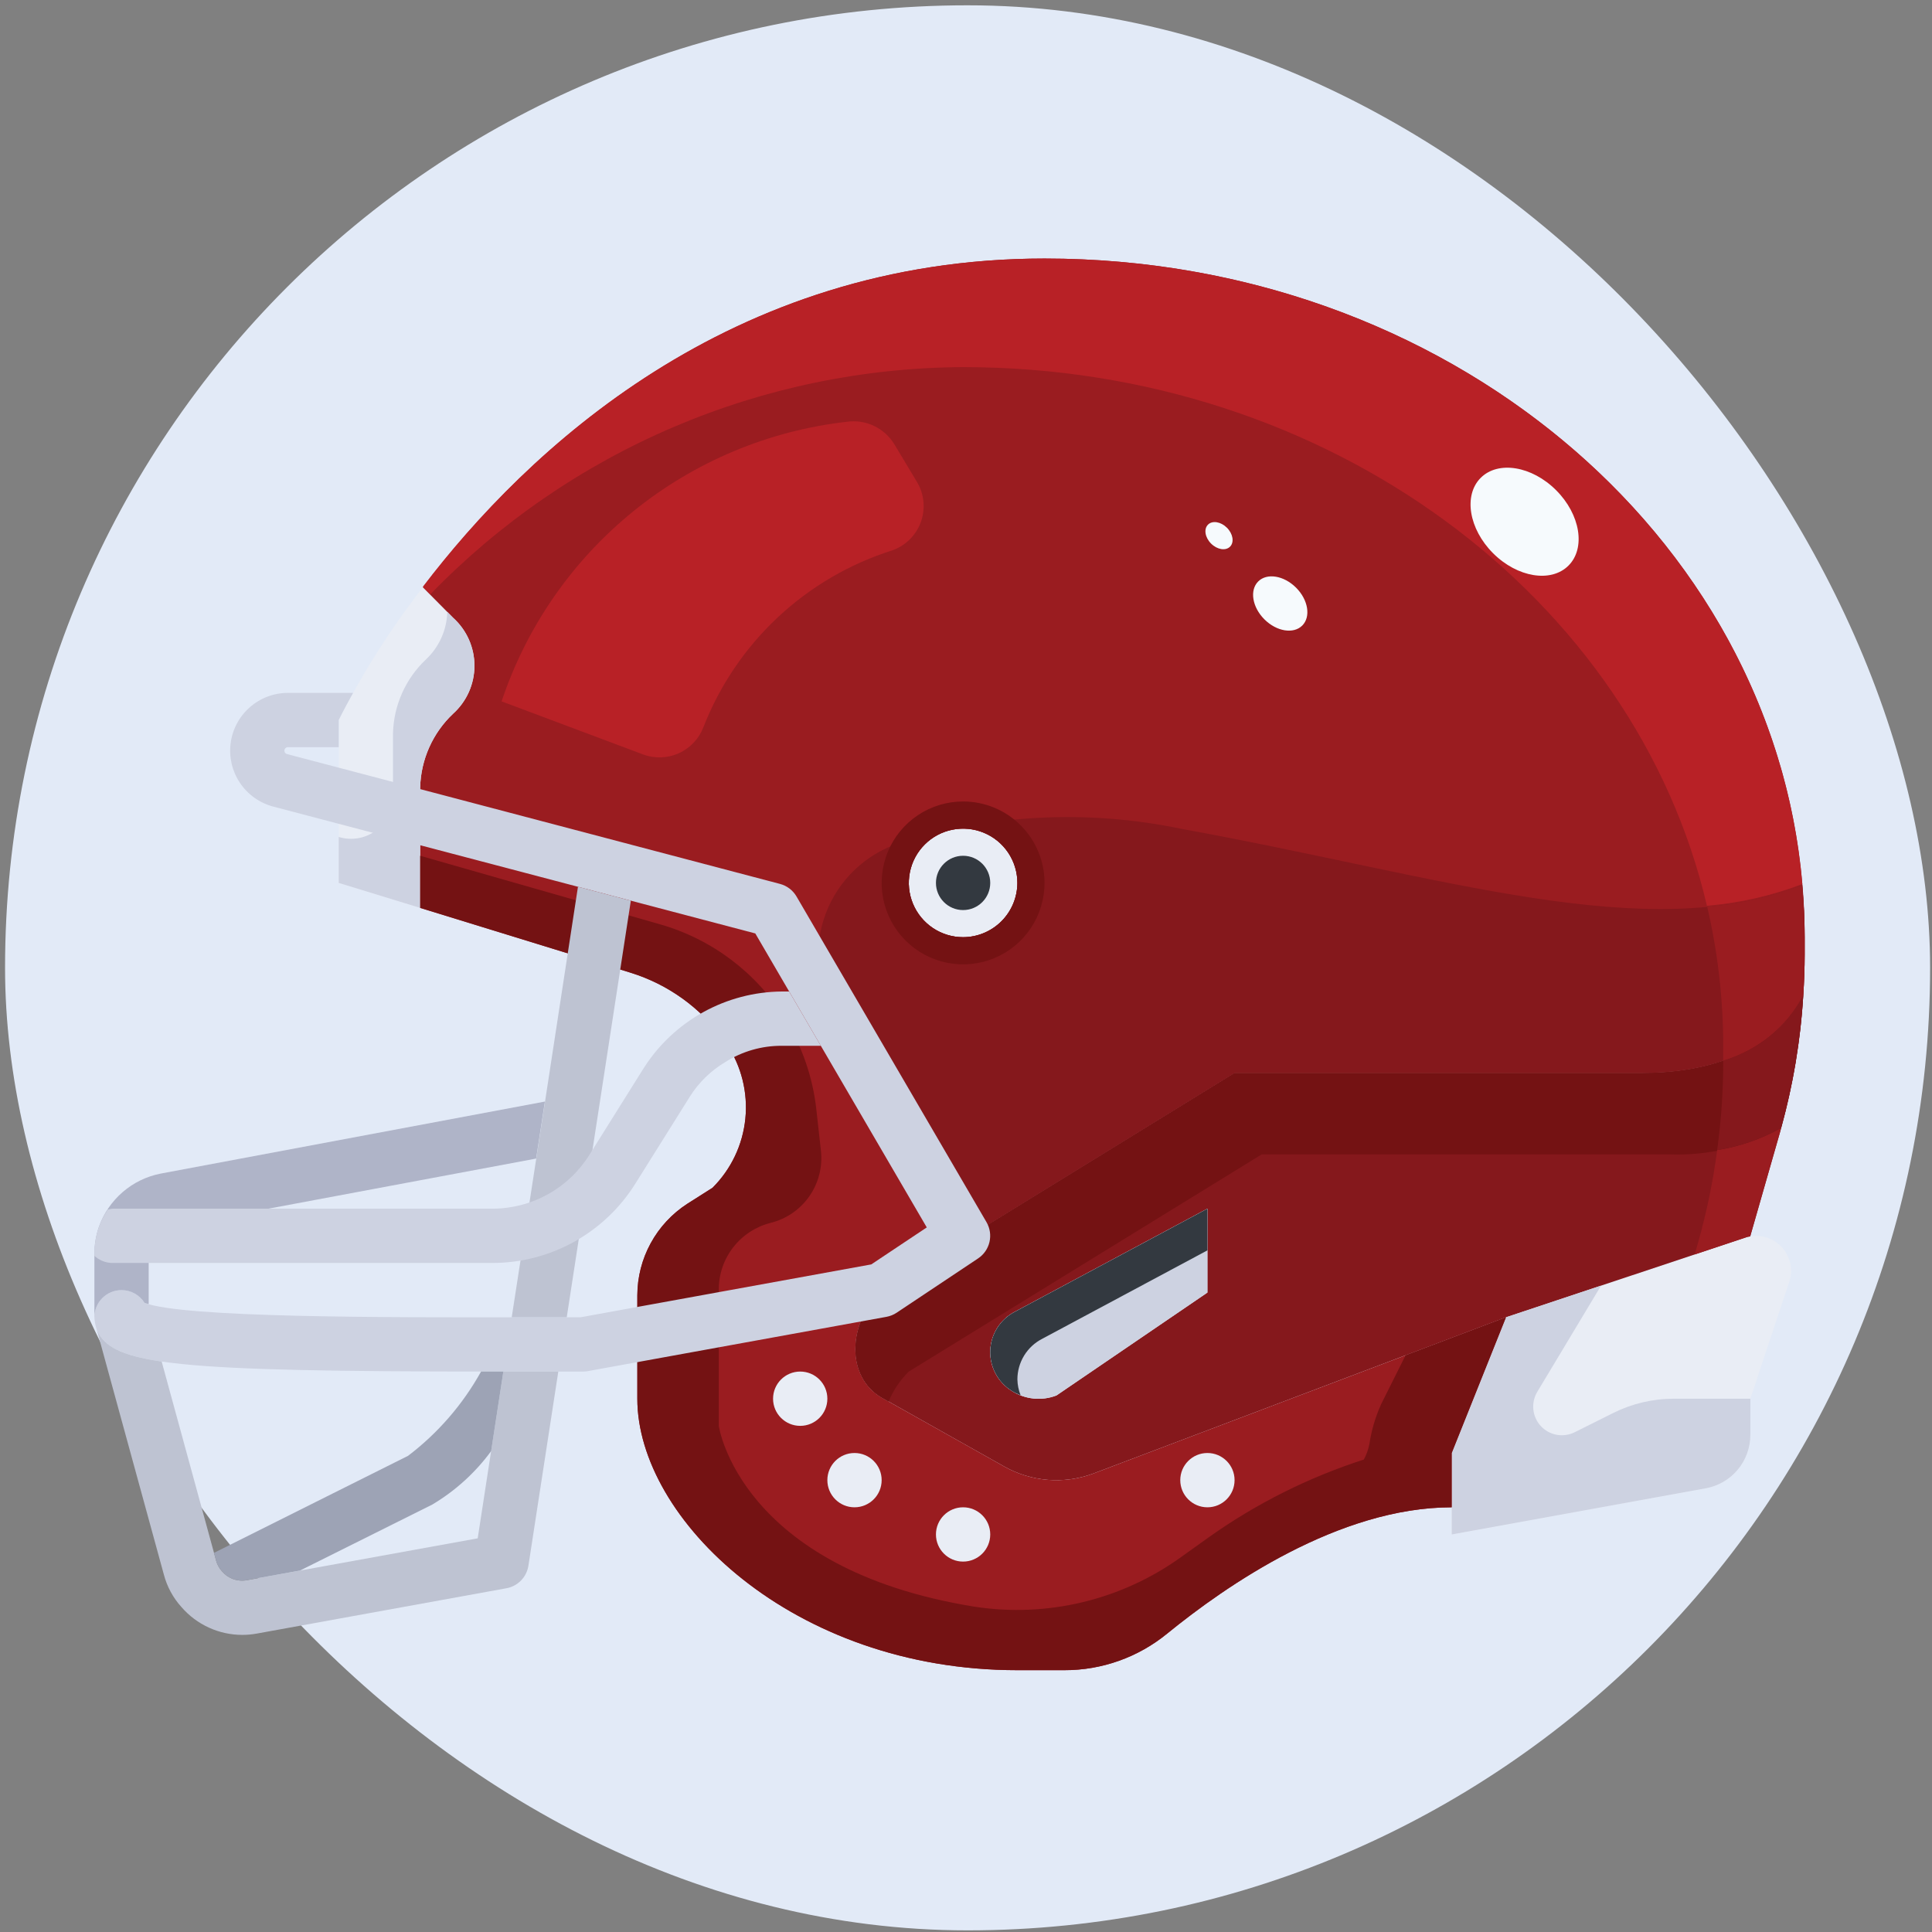 <svg width="278" height="278" viewBox="0 0 278 278" fill="none" xmlns="http://www.w3.org/2000/svg">
<rect x="0" y="0" width="278" height="278" fill="#808080" stroke="none"/>
<rect x="0.727" y="0.764" width="277" height="277" rx="138.5" fill="#E2EAF7"/>
<g clip-path="url(#clip0_872_420)">
<path d="M173.74 173.92V185.99L152.021 200.795C150.97 201.202 149.839 201.354 148.718 201.238C147.598 201.123 146.521 200.743 145.575 200.131C144.589 199.516 143.784 198.651 143.243 197.622C142.701 196.594 142.443 195.44 142.495 194.279C142.546 193.118 142.906 191.992 143.537 191.016C144.167 190.04 145.046 189.249 146.083 188.725L173.74 173.92Z" fill="#E9EDF5"/>
<path d="M138.582 134.857C142.897 134.857 146.395 131.36 146.395 127.045C146.395 122.73 142.897 119.232 138.582 119.232C134.267 119.232 130.77 122.73 130.77 127.045C130.77 131.36 134.267 134.857 138.582 134.857Z" fill="#E9EDF5"/>
<path d="M257.723 182.865C257.724 183.411 257.631 183.953 257.449 184.467L251.863 201.264V206.459C251.866 208.289 251.226 210.061 250.055 211.468C248.884 212.874 247.257 213.825 245.457 214.154L208.895 220.795V209.076L216.707 189.545L251.082 178.1C251.33 177.994 251.594 177.928 251.863 177.904C252.132 177.84 252.408 177.813 252.684 177.826C254.019 177.829 255.299 178.361 256.243 179.305C257.188 180.25 257.72 181.53 257.723 182.865Z" fill="#E9EDF5"/>
<path d="M65.184 88.881L60.848 84.506C56.21 90.472 52.155 96.868 48.738 103.607V127.045L60.457 130.639V113.295C60.51 111.306 60.955 109.348 61.766 107.531C62.577 105.715 63.739 104.076 65.184 102.709C66.155 101.838 66.931 100.772 67.463 99.581C67.995 98.389 68.269 97.099 68.269 95.795C68.269 94.49 67.995 93.201 67.463 92.009C66.931 90.818 66.155 89.752 65.184 88.881Z" fill="#E9EDF5"/>
<path d="M111.238 130.951L87.566 124.701L60.457 117.592V130.639L85.457 138.334L90.769 139.975C96.108 141.637 100.767 144.98 104.051 149.506C107.1 147.577 110.638 146.56 114.246 146.576H119.051L120.027 145.99L111.238 130.951Z" fill="#9A1C20"/>
<path d="M120.027 145.99L138.582 177.826L126.863 185.639L91.707 192.045V186.381C91.716 183.762 92.377 181.186 93.632 178.888C94.887 176.589 96.696 174.64 98.894 173.217L102.527 170.912C105.204 168.244 106.873 164.73 107.251 160.97C107.628 157.209 106.691 153.434 104.598 150.287C104.402 150.014 104.246 149.74 104.051 149.506C107.1 147.577 110.638 146.56 114.246 146.576H119.051L120.027 145.99Z" fill="#9A1C20"/>
<path d="M144.518 211.029L126.861 201.107C121.783 198.139 121.861 190.561 126.861 185.639L177.643 154.389H236.236C253.307 154.389 258.463 145.404 259.479 143.178C259.074 149.922 257.934 156.602 256.08 163.1L251.861 177.826V177.904C251.592 177.928 251.329 177.994 251.08 178.1L216.705 189.545L157.174 212.084C155.112 212.826 152.915 213.116 150.731 212.934C148.547 212.752 146.428 212.102 144.518 211.029ZM145.572 200.131C146.518 200.743 147.595 201.123 148.715 201.238C149.836 201.354 150.967 201.202 152.018 200.795L173.736 185.99V173.92L146.08 188.725C145.043 189.249 144.164 190.04 143.534 191.016C142.903 191.992 142.543 193.118 142.492 194.279C142.44 195.44 142.698 196.594 143.239 197.622C143.781 198.651 144.586 199.516 145.572 200.131Z" fill="#85181C"/>
<path d="M216.707 189.545L208.895 209.076V216.889C192.645 216.889 176.395 228.178 167.957 235.053C163.783 238.474 158.549 240.338 153.152 240.326H146.395C114.012 240.326 91.707 218.529 91.707 201.264V192.045L126.863 185.639C121.863 190.561 121.785 198.139 126.863 201.107L144.52 211.029C146.43 212.102 148.549 212.752 150.733 212.934C152.917 213.116 155.114 212.826 157.176 212.084L216.707 189.545Z" fill="#9A1C20"/>
<path d="M87.566 124.701L60.457 117.592V113.295C60.51 111.306 60.955 109.348 61.766 107.531C62.577 105.715 63.739 104.076 65.184 102.709C66.155 101.838 66.931 100.772 67.463 99.581C67.995 98.389 68.269 97.099 68.269 95.795C68.269 94.49 67.995 93.201 67.463 92.009C66.931 90.818 66.155 89.752 65.184 88.881L60.848 84.506C75.769 64.897 104.91 37.201 150.301 37.201C210.77 37.201 259.676 80.873 259.676 134.857V137.357C259.676 139.311 259.598 141.225 259.48 143.178C258.465 145.404 253.309 154.389 236.238 154.389H177.645L126.863 185.639L138.582 177.826L120.027 145.99L111.238 130.951L87.566 124.701ZM146.395 127.045C146.395 125.5 145.936 123.989 145.078 122.705C144.219 121.42 142.999 120.418 141.572 119.827C140.144 119.236 138.573 119.081 137.058 119.383C135.542 119.684 134.15 120.428 133.058 121.521C131.965 122.613 131.221 124.005 130.92 125.521C130.618 127.036 130.773 128.607 131.364 130.035C131.956 131.462 132.957 132.682 134.242 133.541C135.526 134.399 137.037 134.857 138.582 134.857C140.652 134.851 142.636 134.026 144.099 132.562C145.563 131.099 146.388 129.115 146.395 127.045Z" fill="#9A1C20"/>
<path d="M173.74 173.92V185.99L152.021 200.795C150.97 201.202 149.839 201.354 148.718 201.238C147.598 201.123 146.521 200.743 145.575 200.131C144.589 199.516 143.784 198.651 143.243 197.622C142.701 196.594 142.443 195.44 142.495 194.279C142.546 193.118 142.906 191.992 143.537 191.016C144.167 190.04 145.046 189.249 146.083 188.725L173.74 173.92Z" fill="#CDD2E1"/>
<path d="M169.834 119.232C156.384 116.449 142.444 117.17 129.353 121.326C126.957 122.124 124.769 123.445 122.947 125.195C121.126 126.944 119.718 129.078 118.824 131.44C117.931 133.803 117.576 136.334 117.785 138.851C117.993 141.368 118.76 143.807 120.029 145.99L138.584 177.826L126.865 185.639L177.646 154.389H236.24C253.31 154.389 258.467 145.404 259.482 143.178C259.6 141.225 259.678 139.311 259.678 137.357V134.857C259.678 132.326 259.537 129.826 259.326 127.346C236.912 136.146 208.006 126.174 169.834 119.232ZM138.584 134.857C137.039 134.857 135.528 134.399 134.243 133.541C132.959 132.682 131.957 131.462 131.366 130.035C130.775 128.607 130.62 127.036 130.922 125.521C131.223 124.005 131.967 122.613 133.06 121.521C134.152 120.428 135.544 119.684 137.06 119.383C138.575 119.081 140.146 119.236 141.574 119.827C143.001 120.418 144.221 121.42 145.08 122.705C145.938 123.989 146.396 125.5 146.396 127.045C146.39 129.115 145.565 131.099 144.101 132.562C142.638 134.026 140.654 134.851 138.584 134.857Z" fill="#85181C"/>
<path d="M65.184 88.881L64.363 88.045C64.328 89.334 64.038 90.603 63.509 91.778C62.981 92.954 62.225 94.014 61.285 94.897C59.839 96.263 58.676 97.901 57.863 99.718C57.051 101.534 56.605 103.493 56.551 105.482V114.654C56.551 115.599 56.329 116.531 55.904 117.375C55.478 118.218 54.861 118.95 54.101 119.512C53.341 120.074 52.46 120.45 51.529 120.61C50.598 120.769 49.642 120.708 48.738 120.432V127.045L60.457 130.639V113.295C60.51 111.306 60.955 109.348 61.766 107.531C62.577 105.715 63.739 104.076 65.184 102.709C66.155 101.838 66.931 100.772 67.463 99.581C67.995 98.389 68.269 97.099 68.269 95.795C68.269 94.49 67.995 93.201 67.463 92.009C66.931 90.818 66.155 89.752 65.184 88.881Z" fill="#CDD2E1"/>
<path d="M181.549 166.107H240.143C245.767 166.321 251.345 165.008 256.283 162.307C258.016 156.056 259.087 149.641 259.479 143.166C258.463 145.404 253.307 154.389 236.236 154.389H177.643L126.861 185.639C121.861 190.561 121.783 198.139 126.861 201.107L127.865 201.674C128.532 200.054 129.519 198.586 130.768 197.357L181.549 166.107Z" fill="#741213"/>
<path d="M149.99 192.631L173.74 179.916V173.92L146.083 188.725C145.046 189.249 144.167 190.04 143.537 191.016C142.906 191.992 142.546 193.118 142.495 194.279C142.443 195.44 142.701 196.594 143.243 197.622C143.784 198.651 144.589 199.516 145.575 200.131C145.98 200.384 146.409 200.595 146.857 200.76C146.567 200.037 146.411 199.268 146.396 198.49C146.396 197.277 146.732 196.088 147.366 195.053C148 194.019 148.908 193.181 149.99 192.631Z" fill="#333940"/>
<path d="M232.113 203.326L226.578 206.092C225.78 206.489 224.875 206.617 223.998 206.456C223.121 206.296 222.32 205.856 221.714 205.201C221.108 204.547 220.731 203.715 220.638 202.828C220.545 201.941 220.742 201.049 221.199 200.283L230.379 184.994L216.707 189.545L208.895 209.076V220.795L245.457 214.154C247.257 213.825 248.884 212.874 250.055 211.468C251.226 210.062 251.866 208.289 251.863 206.459V201.264H240.848C237.816 201.264 234.825 201.97 232.113 203.326Z" fill="#CDD2E1"/>
<path d="M94.984 133.006L60.457 123.139V130.639L85.457 138.334L90.769 139.975C96.108 141.637 100.767 144.98 104.051 149.506C106.746 147.818 109.825 146.84 113 146.662C108.911 140.019 102.485 135.148 94.984 133.006Z" fill="#741213"/>
<path d="M110.91 175.955C113.165 175.392 115.138 174.03 116.465 172.122C117.792 170.214 118.382 167.89 118.125 165.58L117.461 159.6C116.948 155.01 115.425 150.592 113 146.662C109.825 146.84 106.746 147.818 104.051 149.506C104.246 149.74 104.402 150.014 104.598 150.287C106.691 153.434 107.628 157.209 107.251 160.97C106.873 164.73 105.204 168.244 102.527 170.912L98.894 173.217C96.696 174.64 94.887 176.589 93.632 178.888C92.377 181.186 91.716 183.762 91.707 186.381V192.045L103.426 189.908V185.541C103.426 183.338 104.163 181.197 105.519 179.46C106.875 177.724 108.773 176.49 110.91 175.955Z" fill="#741213"/>
<path d="M202.254 195.014L198.738 202.045C197.914 203.87 197.345 205.799 197.047 207.779C196.894 208.561 196.624 209.316 196.246 210.018C188.299 212.578 180.79 216.339 173.98 221.17L170.035 223.99C161.408 230.232 150.666 232.815 140.145 231.178C106.355 225.689 103.426 205.17 103.426 205.17V189.908L91.707 192.045V201.264C91.707 218.529 114.012 240.326 146.395 240.326H153.152C158.549 240.338 163.783 238.474 167.957 235.053C176.395 228.178 192.645 216.889 208.895 216.889V209.076L216.707 189.545L202.254 195.014Z" fill="#741213"/>
<path d="M138.582 52.826C191.355 52.826 235.27 86.053 245.613 130.334C250.311 129.94 254.931 128.888 259.336 127.209C255.031 76.818 207.934 37.201 150.301 37.201C104.91 37.201 75.769 64.85 60.848 84.428L61.926 85.514C71.882 75.234 83.791 67.047 96.955 61.434C110.119 55.82 124.272 52.894 138.582 52.826Z" fill="#B82126"/>
<path d="M244.363 178.725L243.852 180.506L251.082 178.1C251.33 177.994 251.594 177.928 251.863 177.904V177.826L256.082 163.1C256.156 162.838 256.211 162.568 256.285 162.318C253.433 163.913 250.319 164.985 247.09 165.486C246.499 169.959 245.588 174.383 244.363 178.725Z" fill="#9A1C20"/>
<path d="M247.957 152.596V152.986C247.957 154.939 247.879 156.854 247.762 158.807C247.633 161.041 247.371 163.264 247.09 165.479C250.319 164.978 253.433 163.905 256.285 162.311C257.133 159.186 257.848 156.061 258.375 152.881C258.414 152.631 258.441 152.381 258.48 152.135C258.695 150.791 258.898 149.443 259.051 148.092C259.238 146.462 259.38 144.829 259.477 143.193C258.286 145.454 256.653 147.451 254.674 149.067C252.694 150.682 250.41 151.882 247.957 152.596Z" fill="#85181C"/>
<path d="M259.324 127.346C254.936 129.023 250.334 130.075 245.652 130.471C247.182 137.031 247.955 143.746 247.957 150.482V152.596C250.412 151.881 252.698 150.679 254.678 149.06C256.658 147.442 258.291 145.441 259.48 143.178C259.598 141.225 259.676 139.311 259.676 137.357V134.857C259.676 132.326 259.535 129.826 259.324 127.346Z" fill="#9A1C20"/>
<path d="M138.582 115.326C136.264 115.326 133.999 116.013 132.071 117.301C130.144 118.589 128.642 120.419 127.755 122.56C126.868 124.702 126.636 127.058 127.088 129.331C127.541 131.604 128.657 133.692 130.296 135.331C131.935 136.97 134.023 138.086 136.296 138.538C138.569 138.991 140.925 138.759 143.067 137.872C145.208 136.985 147.038 135.483 148.326 133.556C149.613 131.628 150.301 129.363 150.301 127.045C150.301 123.937 149.066 120.956 146.868 118.759C144.671 116.561 141.69 115.326 138.582 115.326ZM138.582 134.857C137.037 134.857 135.526 134.399 134.242 133.541C132.957 132.682 131.956 131.462 131.364 130.035C130.773 128.607 130.618 127.036 130.92 125.521C131.221 124.005 131.965 122.613 133.058 121.521C134.15 120.428 135.542 119.684 137.058 119.383C138.573 119.081 140.144 119.236 141.572 119.827C142.999 120.418 144.219 121.42 145.078 122.705C145.936 123.989 146.395 125.5 146.395 127.045C146.388 129.115 145.563 131.099 144.099 132.562C142.636 134.026 140.652 134.851 138.582 134.857Z" fill="#741213"/>
<path d="M92.539 108.56L72.176 100.924C75.763 90.179 82.346 80.683 91.15 73.555C99.954 66.426 110.611 61.963 121.867 60.689C123.196 60.501 124.55 60.708 125.763 61.283C126.975 61.858 127.992 62.776 128.688 63.924L131.926 69.318C132.446 70.176 132.769 71.139 132.87 72.137C132.972 73.135 132.85 74.143 132.513 75.088C132.176 76.032 131.634 76.89 130.924 77.599C130.214 78.308 129.355 78.85 128.41 79.186C122.269 81.125 116.639 84.415 111.935 88.814C107.231 93.213 103.572 98.609 101.227 104.607C100.594 106.28 99.326 107.635 97.698 108.375C96.07 109.116 94.216 109.183 92.539 108.56Z" fill="#B82126"/>
<path d="M138.582 130.951C140.739 130.951 142.488 129.202 142.488 127.045C142.488 124.888 140.739 123.139 138.582 123.139C136.425 123.139 134.676 124.888 134.676 127.045C134.676 129.202 136.425 130.951 138.582 130.951Z" fill="#333940"/>
<path d="M115.145 205.17C117.302 205.17 119.051 203.421 119.051 201.264C119.051 199.106 117.302 197.357 115.145 197.357C112.987 197.357 111.238 199.106 111.238 201.264C111.238 203.421 112.987 205.17 115.145 205.17Z" fill="#E9EDF5"/>
<path d="M122.957 216.889C125.114 216.889 126.863 215.14 126.863 212.982C126.863 210.825 125.114 209.076 122.957 209.076C120.8 209.076 119.051 210.825 119.051 212.982C119.051 215.14 120.8 216.889 122.957 216.889Z" fill="#E9EDF5"/>
<path d="M138.582 224.701C140.739 224.701 142.488 222.952 142.488 220.795C142.488 218.638 140.739 216.889 138.582 216.889C136.425 216.889 134.676 218.638 134.676 220.795C134.676 222.952 136.425 224.701 138.582 224.701Z" fill="#E9EDF5"/>
<path d="M173.738 216.889C175.896 216.889 177.645 215.14 177.645 212.982C177.645 210.825 175.896 209.076 173.738 209.076C171.581 209.076 169.832 210.825 169.832 212.982C169.832 215.14 171.581 216.889 173.738 216.889Z" fill="#E9EDF5"/>
<path d="M141.957 175.873L114.613 128.998C114.092 128.105 113.238 127.454 112.238 127.189L60.457 113.545L48.738 110.463L41.316 108.51C41.194 108.483 41.086 108.412 41.014 108.31C40.941 108.208 40.909 108.083 40.924 107.959C40.938 107.834 40.998 107.72 41.093 107.638C41.187 107.556 41.309 107.511 41.434 107.514H48.738V103.607C48.738 103.607 49.445 102.131 50.809 99.701H41.434C39.414 99.701 37.464 100.436 35.946 101.769C34.429 103.102 33.448 104.941 33.188 106.944C32.927 108.947 33.404 110.976 34.53 112.653C35.655 114.33 37.352 115.539 39.305 116.057L48.738 118.541L60.457 121.623L108.68 134.314L133.355 176.615L125.367 181.939L83.547 189.545H76C54.969 189.58 26.414 189.611 20.801 187.475C20.351 186.755 19.68 186.202 18.888 185.898C18.096 185.594 17.227 185.556 16.411 185.79C15.596 186.024 14.879 186.517 14.369 187.194C13.858 187.872 13.582 188.697 13.582 189.545C13.609 190.097 13.708 190.643 13.875 191.17C13.924 191.316 13.982 191.458 14.051 191.596C16.371 196.393 25.094 197.357 71.102 197.357H83.894C84.126 197.358 84.358 197.337 84.586 197.295L127.555 189.482C128.079 189.386 128.579 189.184 129.023 188.889L140.742 181.076C141.568 180.525 142.153 179.681 142.378 178.715C142.604 177.748 142.453 176.732 141.957 175.873Z" fill="#CDD2E1"/>
<path d="M17.488 185.639C18.151 185.639 18.802 185.807 19.382 186.128C19.961 186.45 20.45 186.913 20.801 187.475C20.961 187.537 21.191 187.588 21.395 187.646V180.404C21.396 179.965 21.467 179.528 21.605 179.111C21.835 178.463 22.23 177.886 22.75 177.437C23.271 176.988 23.899 176.682 24.574 176.549L77.144 166.709L78.406 158.506L23.109 168.873C21.081 169.271 19.192 170.193 17.631 171.548C16.069 172.903 14.89 174.643 14.211 176.596C13.797 177.823 13.585 179.109 13.582 180.404L13.582 189.545C13.582 188.509 13.994 187.515 14.726 186.783C15.459 186.05 16.452 185.639 17.488 185.639Z" fill="#AFB4C8"/>
<path d="M72.43 197.357L68.738 221.354L35.535 227.377C34.875 227.502 34.194 227.449 33.562 227.223C32.929 226.997 32.369 226.606 31.938 226.092C31.537 225.659 31.248 225.135 31.098 224.564L23.262 195.912C17.289 195.041 15.062 193.682 14.051 191.592C13.982 191.454 13.924 191.312 13.875 191.166C13.852 191.104 13.836 190.998 13.812 190.92L23.578 226.568C24.036 228.313 24.908 229.921 26.121 231.256C27.206 232.507 28.546 233.51 30.051 234.199C31.557 234.888 33.192 235.245 34.848 235.248C35.548 235.25 36.248 235.187 36.938 235.061L72.875 228.537C73.674 228.391 74.408 228 74.975 227.417C75.541 226.835 75.912 226.09 76.035 225.287L80.336 197.357H72.43Z" fill="#BEC3D2"/>
<path d="M83.164 127.596L78.426 158.521L77.164 166.705L73.633 189.545H81.551L90.773 129.6L83.164 127.596Z" fill="#BEC3D2"/>
<path d="M58.711 209.486L30.793 223.443L31.098 224.564C31.248 225.134 31.537 225.657 31.938 226.088C32.368 226.603 32.929 226.994 33.562 227.22C34.194 227.446 34.875 227.499 35.535 227.373L43.176 225.986L62.195 216.498C65.508 214.528 68.391 211.911 70.672 208.803L72.43 197.357H69.219C66.594 202.085 63.016 206.215 58.711 209.486Z" fill="#9DA3B5"/>
<path d="M113.555 142.67H112.504C108.536 142.704 104.64 143.729 101.17 145.652C97.7 147.575 94.765 150.336 92.633 153.682L84.82 166.158C83.34 168.535 81.278 170.496 78.829 171.854C76.38 173.212 73.625 173.923 70.824 173.92H16.176C15.943 173.945 15.713 173.992 15.488 174.061C14.961 174.851 14.532 175.702 14.211 176.596C13.797 177.823 13.585 179.109 13.582 180.404L13.582 180.701C14.288 181.356 15.213 181.724 16.176 181.732H70.824C74.949 181.735 79.007 180.685 82.614 178.683C86.221 176.681 89.257 173.793 91.438 170.291L99.25 157.818C100.54 155.76 102.304 154.04 104.395 152.803C106.821 151.271 109.635 150.465 112.504 150.482H118.113L113.555 142.67Z" fill="#CDD2E1"/>
<path d="M225.694 81.384C228.198 78.878 227.4 74.021 223.911 70.535C220.423 67.049 215.565 66.254 213.061 68.76C210.557 71.266 211.355 76.123 214.844 79.609C218.332 83.095 223.19 83.89 225.694 81.384Z" fill="#F6FAFD"/>
<path d="M187.388 90.009C188.646 88.75 188.246 86.31 186.494 84.56C184.742 82.809 182.302 82.41 181.044 83.669C179.786 84.928 180.186 87.368 181.938 89.119C183.69 90.869 186.13 91.268 187.388 90.009Z" fill="#F6FAFD"/>
<path d="M176.992 78.662C177.622 78.032 177.422 76.811 176.546 75.936C175.67 75.061 174.45 74.862 173.82 75.492C173.19 76.123 173.39 77.343 174.266 78.218C175.142 79.094 176.362 79.292 176.992 78.662Z" fill="#F6FAFD"/>
</g>
<defs>
<clipPath id="clip0_872_420">
<rect width="250" height="250" fill="white" transform="translate(13.582 13.764)"/>
</clipPath>
</defs>
</svg>
